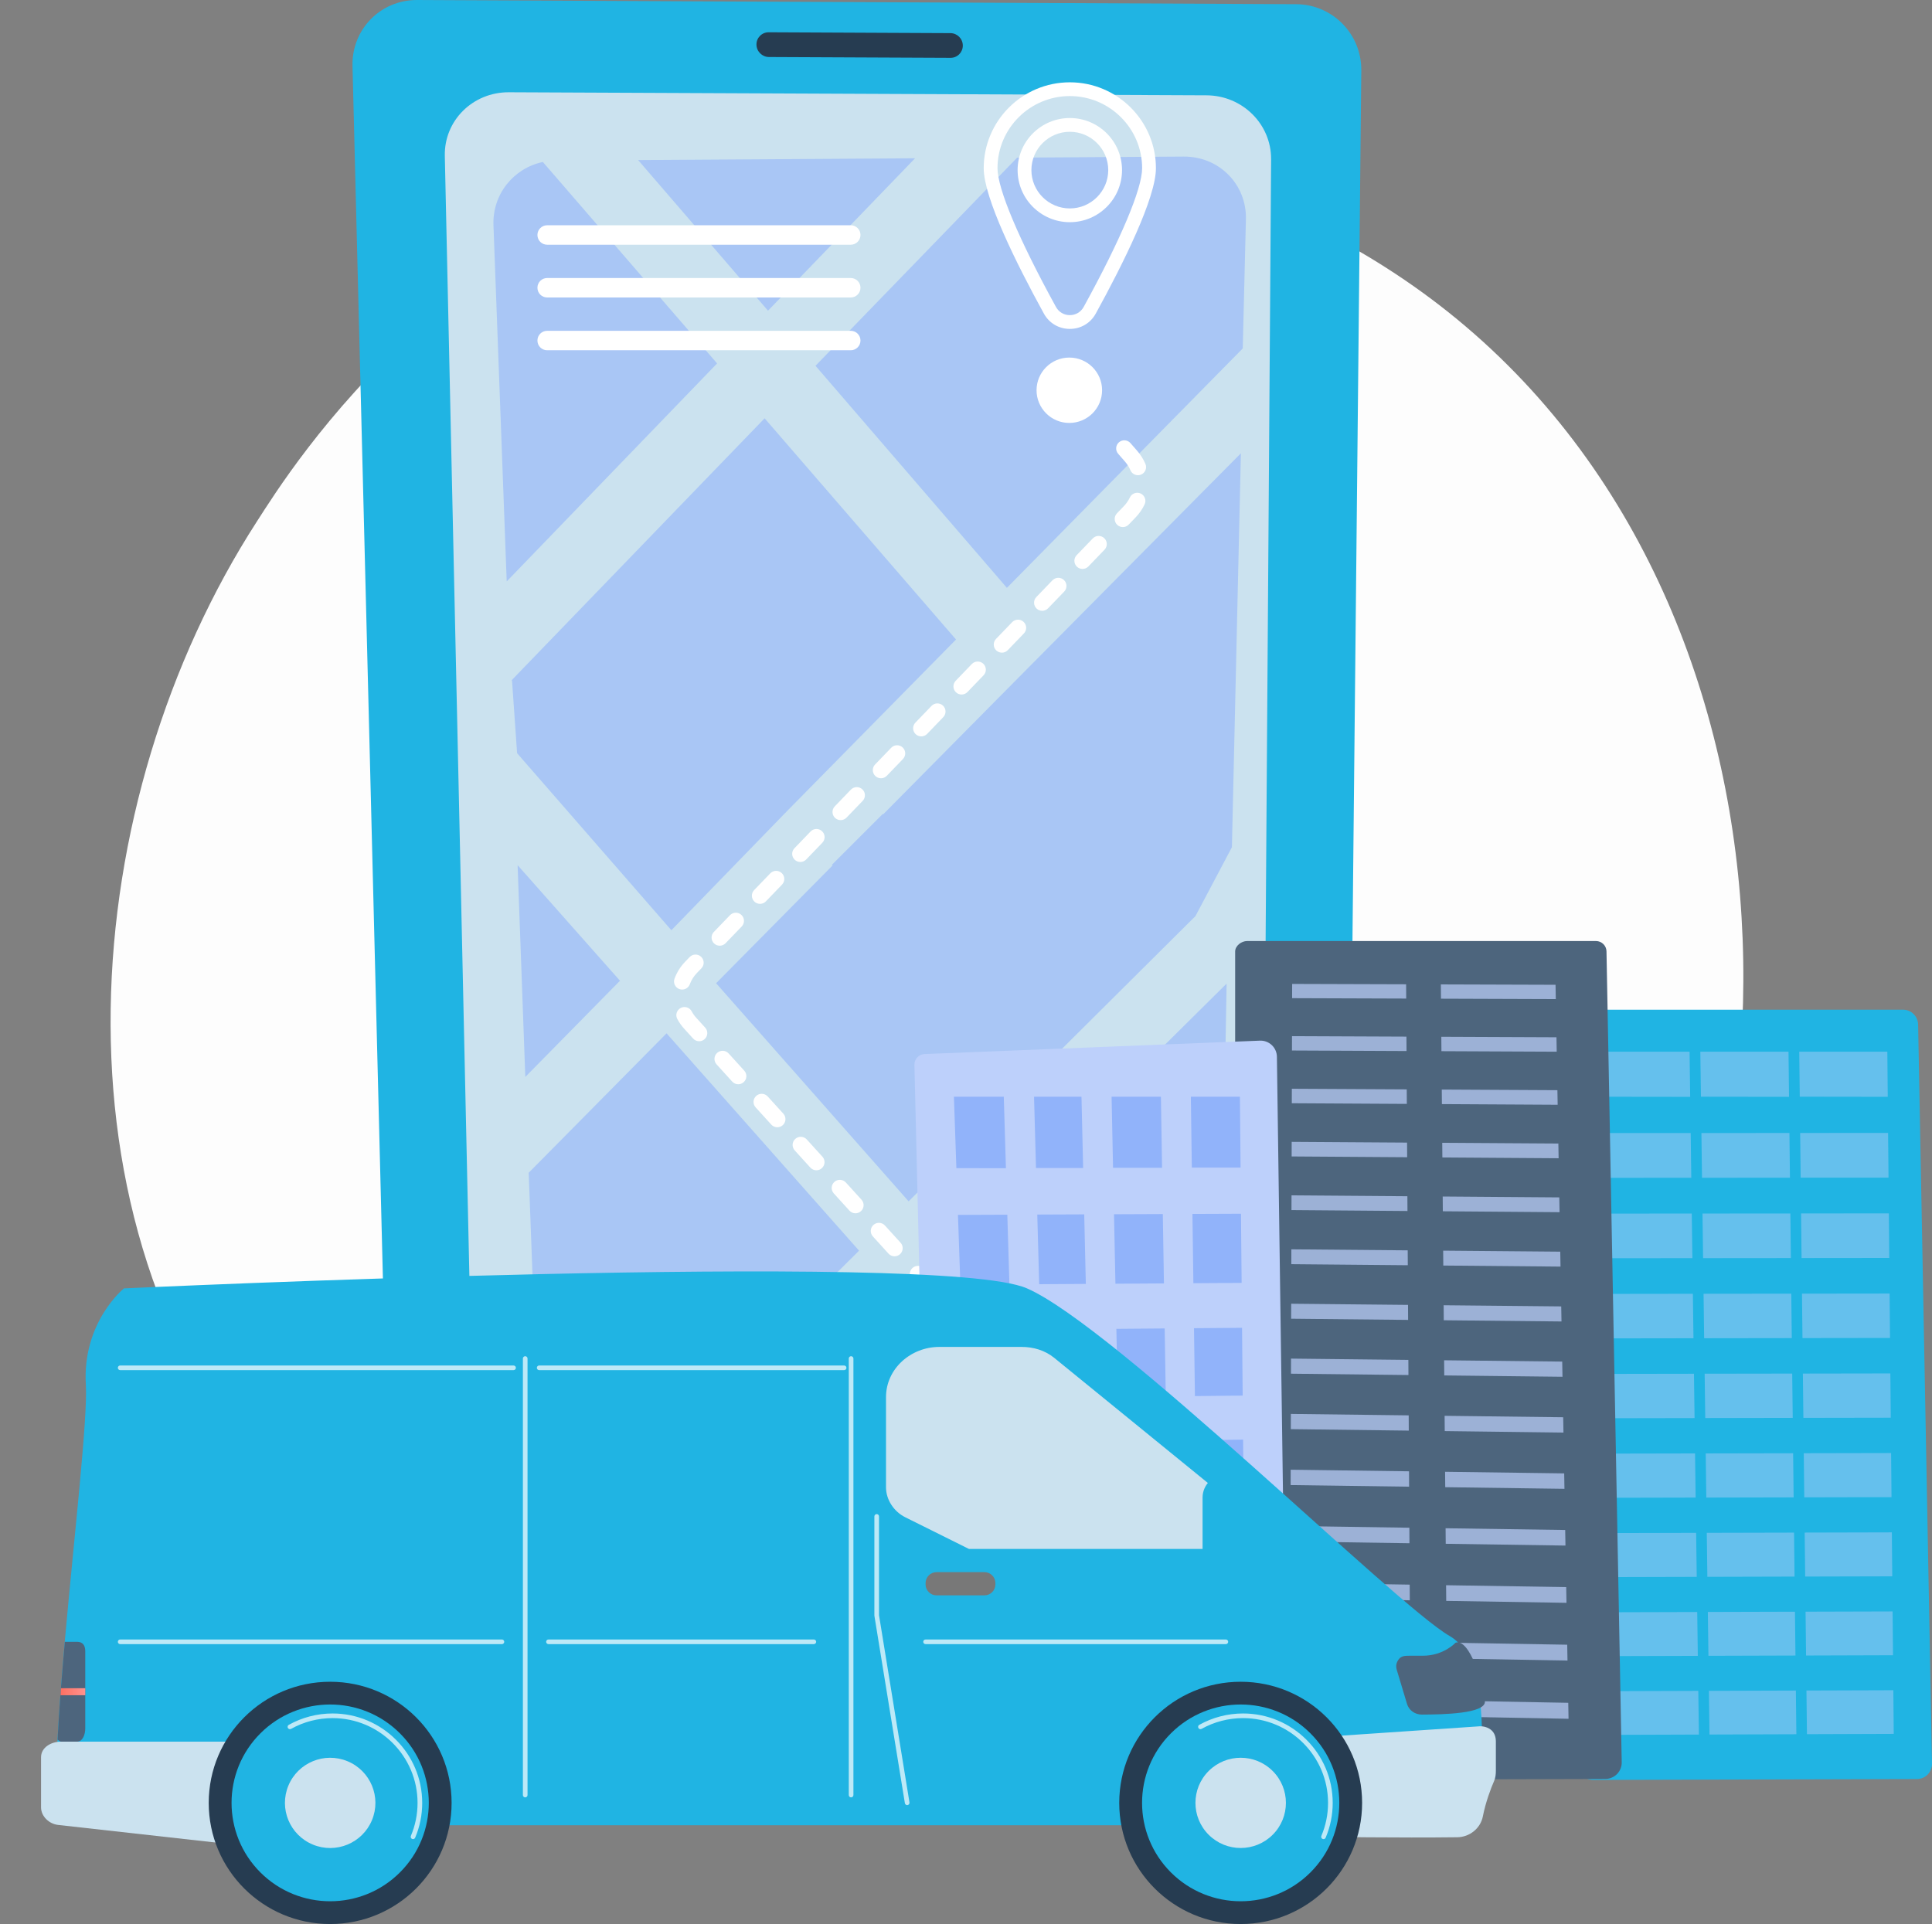 <svg width="251" height="250" viewBox="0 0 251 250" fill="none" xmlns="http://www.w3.org/2000/svg">
<rect x="0" y="0" width="251" height="250" fill="#808080" stroke="none"/>
<g clip-path="url(#clip0_470_7523)">
<path d="M201.903 197.735C197.548 202.242 193.426 205.148 190.169 207.445C151.893 234.437 106.601 226.569 96.976 224.648C82.762 221.81 55.286 216.326 35.422 193.366C5.369 158.631 10.049 103.906 33.36 67.782C37.624 61.174 60.147 24.499 105.927 18.617C133.632 15.058 165.927 22.236 189.315 41.494C238.407 81.918 234.912 163.581 201.904 197.734L201.903 197.735Z" fill="#FDFDFD"/>
<path d="M174.836 208.246C174.793 212.476 171.151 215.903 166.701 215.913L59.119 216.147C54.636 216.156 50.915 212.73 50.809 208.485L45.796 8.575C45.676 3.822 49.439 -0.022 54.198 9.70892e-05L168.394 0.545C173.118 0.567 176.906 4.431 176.857 9.164L174.835 208.246H174.836Z" fill="#20B4E3"/>
<path d="M165.138 20.701C165.17 16.134 161.414 12.406 156.747 12.386L66.111 11.988C61.415 11.968 57.689 15.676 57.789 20.259L61.515 190.231C61.607 194.394 65.297 197.757 69.758 197.75L155.867 197.614C160.302 197.606 163.918 194.244 163.948 190.094L165.14 20.702L165.138 20.701Z" fill="#CBE2EF"/>
<path d="M125.085 5.919C125.087 6.806 124.373 7.52 123.489 7.516L99.9 7.409C99.014 7.406 98.288 6.683 98.278 5.796C98.267 4.907 98.977 4.191 99.864 4.195L123.479 4.305C124.364 4.31 125.083 5.032 125.085 5.919Z" fill="#263C51"/>
<g opacity="0.59">
<path d="M145.771 141.263L159.359 127.805L158.855 156.199L145.8 141.295L145.771 141.263Z" fill="#91B3FA"/>
<path d="M139.207 147.766L158.412 169.704L158.607 169.928L158.053 187.312C158.009 188.979 157.115 190.584 155.698 191.77C154.449 192.813 152.828 193.453 151.132 193.59L123.996 162.838L139.207 147.766Z" fill="#91B3FA"/>
<path d="M155.312 119.03L139.801 134.457L133.257 140.965L118.044 156.095L93.033 127.756L93.037 127.752L108.191 112.427L108.148 112.426L108.065 112.383V112.38L114.67 105.78L114.731 105.787L114.748 105.793L114.758 105.788L114.769 105.78L130.287 90.101L161.213 58.898L160.046 110.084L155.312 119.03Z" fill="#91B3FA"/>
<path d="M139.166 193.628L92.883 193.662L117.552 169.223L139.166 193.628Z" fill="#91B3FA"/>
<path d="M111.605 162.506L80.268 193.673L77.405 193.675C75.498 193.677 73.648 193.033 72.26 191.881C70.868 190.728 70.05 189.161 69.991 187.523L68.688 152.381L86.599 134.266L111.606 162.506H111.605Z" fill="#91B3FA"/>
<path d="M80.552 127.426L68.246 139.935L67.246 112.414L80.54 127.426H80.552Z" fill="#91B3FA"/>
<path d="M130.816 76.383L105.945 47.529L132.148 20.483L153.776 20.344C158.381 20.314 161.978 23.951 161.866 28.497L161.454 45.275L130.815 76.383H130.816Z" fill="#91B3FA"/>
<path d="M82.902 20.797L118.883 20.566L99.777 40.37L82.902 20.797Z" fill="#91B3FA"/>
<path d="M99.337 54.352L124.203 83.095L108.703 98.835L102.18 105.459L87.222 120.87L67.181 97.869V97.865L66.521 88.441L66.467 88.389L99.337 54.352Z" fill="#91B3FA"/>
<path d="M70.526 21.047L93.165 47.222L65.83 75.548L64.109 29.266C63.958 25.245 66.719 21.852 70.526 21.047Z" fill="#91B3FA"/>
</g>
<path d="M110.529 29.27H71.085C70.388 29.27 69.822 29.833 69.822 30.529V30.537C69.822 31.233 70.388 31.797 71.085 31.797H110.529C111.226 31.797 111.791 31.233 111.791 30.537V30.529C111.791 29.833 111.226 29.27 110.529 29.27Z" fill="white"/>
<path d="M110.529 36.125H71.085C70.388 36.125 69.822 36.689 69.822 37.385V37.392C69.822 38.088 70.388 38.652 71.085 38.652H110.529C111.226 38.652 111.791 38.088 111.791 37.392V37.385C111.791 36.689 111.226 36.125 110.529 36.125Z" fill="white"/>
<path d="M110.529 42.984H71.085C70.388 42.984 69.822 43.548 69.822 44.244V44.252C69.822 44.947 70.388 45.511 71.085 45.511H110.529C111.226 45.511 111.791 44.947 111.791 44.252V44.244C111.791 43.548 111.226 42.984 110.529 42.984Z" fill="white"/>
<path d="M138.988 42.736C137.562 42.736 136.302 41.99 135.616 40.743C132.051 34.256 127.801 25.713 127.801 21.856C127.801 15.702 132.819 10.695 138.988 10.695C145.157 10.695 150.175 15.702 150.175 21.856C150.175 25.714 145.925 34.257 142.36 40.743C141.674 41.991 140.414 42.736 138.988 42.736ZM138.988 12.483C133.808 12.483 129.593 16.688 129.593 21.855C129.593 24.53 132.361 31.101 137.188 39.883C137.553 40.549 138.227 40.947 138.988 40.947C139.749 40.947 140.423 40.548 140.788 39.883C145.615 31.101 148.383 24.531 148.383 21.855C148.383 16.688 144.169 12.483 138.989 12.483H138.988Z" fill="white"/>
<path d="M138.988 28.87C135.248 28.87 132.205 25.834 132.205 22.103C132.205 18.372 135.248 15.336 138.988 15.336C142.728 15.336 145.771 18.372 145.771 22.103C145.771 25.834 142.728 28.87 138.988 28.87ZM138.988 17.124C136.236 17.124 133.997 19.358 133.997 22.103C133.997 24.848 136.236 27.082 138.988 27.082C141.74 27.082 143.979 24.848 143.979 22.103C143.979 19.358 141.74 17.124 138.988 17.124Z" fill="white"/>
<path d="M138.923 54.955C141.274 54.955 143.18 53.054 143.18 50.708C143.18 48.362 141.274 46.461 138.923 46.461C136.572 46.461 134.666 48.362 134.666 50.708C134.666 53.054 136.572 54.955 138.923 54.955Z" fill="white"/>
<path d="M146.676 196.773C146.388 196.773 146.101 196.656 145.892 196.426L143.861 194.19C143.468 193.758 143.501 193.09 143.934 192.699C144.367 192.307 145.037 192.34 145.43 192.773L147.461 195.008C147.853 195.44 147.82 196.108 147.387 196.499C147.185 196.682 146.93 196.773 146.677 196.773H146.676ZM141.6 191.184C141.311 191.184 141.024 191.067 140.815 190.837L138.784 188.601C138.391 188.169 138.425 187.501 138.858 187.11C139.292 186.718 139.961 186.751 140.353 187.184L142.384 189.419C142.777 189.851 142.744 190.519 142.311 190.91C142.108 191.093 141.853 191.184 141.6 191.184H141.6ZM136.523 185.595C136.234 185.595 135.947 185.478 135.738 185.248L133.708 183.012C133.315 182.58 133.348 181.912 133.781 181.521C134.215 181.129 134.884 181.162 135.277 181.594L137.307 183.83C137.7 184.262 137.667 184.93 137.234 185.321C137.031 185.504 136.777 185.595 136.524 185.595H136.523ZM131.446 180.006C131.158 180.006 130.871 179.889 130.662 179.659L128.631 177.423C128.238 176.991 128.271 176.323 128.704 175.932C129.138 175.54 129.807 175.573 130.2 176.005L132.231 178.241C132.623 178.673 132.59 179.341 132.157 179.732C131.955 179.915 131.7 180.006 131.447 180.006H131.446ZM126.37 174.417C126.081 174.417 125.794 174.3 125.585 174.07L123.554 171.834C123.161 171.402 123.195 170.734 123.628 170.343C124.062 169.951 124.731 169.984 125.123 170.416L127.154 172.652C127.547 173.084 127.514 173.752 127.081 174.143C126.878 174.326 126.623 174.417 126.37 174.417H126.37ZM121.293 168.827C121.004 168.827 120.717 168.71 120.508 168.48L118.478 166.244C118.085 165.812 118.118 165.144 118.551 164.753C118.985 164.361 119.654 164.395 120.047 164.827L122.077 167.062C122.47 167.494 122.437 168.162 122.004 168.553C121.801 168.737 121.547 168.827 121.294 168.827H121.293ZM116.216 163.238C115.928 163.238 115.641 163.121 115.432 162.891L113.401 160.655C113.008 160.223 113.041 159.555 113.474 159.164C113.908 158.772 114.577 158.805 114.97 159.238L117.001 161.473C117.393 161.905 117.36 162.573 116.927 162.964C116.725 163.148 116.47 163.238 116.217 163.238H116.216ZM111.14 157.649C110.851 157.649 110.564 157.532 110.355 157.302L108.324 155.066C107.931 154.634 107.965 153.966 108.398 153.575C108.832 153.183 109.501 153.216 109.893 153.649L111.924 155.884C112.317 156.316 112.284 156.984 111.851 157.375C111.648 157.559 111.393 157.649 111.14 157.649H111.14ZM106.063 152.06C105.774 152.06 105.487 151.943 105.278 151.713L103.248 149.477C102.855 149.045 102.888 148.377 103.321 147.986C103.755 147.594 104.424 147.627 104.817 148.06L106.847 150.295C107.24 150.727 107.207 151.395 106.774 151.786C106.571 151.97 106.317 152.06 106.064 152.06H106.063ZM100.986 146.471C100.698 146.471 100.411 146.354 100.202 146.124L98.171 143.888C97.778 143.456 97.811 142.788 98.244 142.397C98.678 142.005 99.347 142.038 99.74 142.471L101.771 144.706C102.163 145.138 102.13 145.806 101.697 146.197C101.495 146.381 101.24 146.471 100.987 146.471H100.986ZM95.91 140.882C95.621 140.882 95.334 140.765 95.125 140.535L93.095 138.299C92.702 137.867 92.736 137.199 93.169 136.808C93.603 136.416 94.271 136.449 94.663 136.882L96.693 139.117C97.086 139.549 97.053 140.217 96.62 140.608C96.417 140.791 96.162 140.882 95.91 140.882ZM90.833 135.293C90.544 135.293 90.257 135.176 90.048 134.946L88.89 133.67C88.54 133.286 88.239 132.86 87.994 132.405C87.717 131.892 87.911 131.251 88.425 130.975C88.941 130.699 89.582 130.892 89.859 131.405C90.022 131.708 90.224 131.993 90.459 132.251L91.617 133.527C92.01 133.959 91.977 134.627 91.544 135.018C91.341 135.202 91.087 135.292 90.834 135.292L90.833 135.293ZM88.625 128.581C88.503 128.581 88.379 128.56 88.257 128.515C87.709 128.312 87.429 127.705 87.633 127.157C87.939 126.335 88.405 125.595 89.017 124.959L89.597 124.356C90.003 123.935 90.673 123.922 91.094 124.327C91.515 124.731 91.529 125.399 91.124 125.82L90.544 126.422C90.133 126.848 89.822 127.342 89.618 127.891C89.459 128.317 89.056 128.58 88.625 128.58V128.581ZM93.503 122.881C93.239 122.881 92.975 122.784 92.77 122.587C92.348 122.183 92.335 121.514 92.739 121.094L94.835 118.918C95.24 118.498 95.91 118.485 96.331 118.889C96.752 119.293 96.766 119.962 96.362 120.382L94.266 122.557C94.058 122.773 93.781 122.882 93.503 122.882V122.881ZM98.74 117.442C98.477 117.442 98.212 117.344 98.007 117.147C97.585 116.743 97.572 116.075 97.976 115.654L100.072 113.479C100.477 113.058 101.147 113.045 101.568 113.449C101.99 113.854 102.003 114.522 101.599 114.942L99.503 117.118C99.295 117.333 99.018 117.443 98.74 117.443V117.442ZM103.977 112.002C103.714 112.002 103.449 111.905 103.244 111.708C102.823 111.303 102.809 110.635 103.213 110.215L105.309 108.039C105.714 107.618 106.385 107.605 106.805 108.01C107.227 108.414 107.24 109.082 106.836 109.503L104.74 111.678C104.532 111.894 104.255 112.003 103.977 112.003V112.002ZM109.215 106.562C108.951 106.562 108.686 106.465 108.481 106.268C108.06 105.864 108.046 105.196 108.451 104.775L110.546 102.6C110.951 102.179 111.622 102.166 112.042 102.57C112.464 102.974 112.477 103.643 112.073 104.063L109.978 106.239C109.77 106.454 109.492 106.563 109.215 106.563V106.562ZM114.452 101.123C114.188 101.123 113.924 101.025 113.718 100.828C113.297 100.424 113.283 99.756 113.688 99.335L115.783 97.16C116.188 96.739 116.858 96.726 117.28 97.13C117.701 97.535 117.714 98.203 117.31 98.623L115.215 100.799C115.007 101.015 114.73 101.124 114.452 101.124V101.123ZM119.689 95.683C119.425 95.683 119.161 95.586 118.955 95.389C118.534 94.984 118.521 94.316 118.925 93.896L121.02 91.72C121.426 91.299 122.095 91.287 122.517 91.691C122.938 92.095 122.952 92.763 122.547 93.184L120.452 95.359C120.244 95.575 119.967 95.684 119.689 95.684V95.683ZM124.926 90.243C124.662 90.243 124.398 90.146 124.193 89.949C123.771 89.545 123.758 88.877 124.162 88.456L126.257 86.281C126.663 85.859 127.333 85.847 127.754 86.251C128.175 86.656 128.189 87.324 127.784 87.744L125.689 89.92C125.481 90.135 125.204 90.244 124.926 90.244V90.243ZM130.164 84.804C129.9 84.804 129.636 84.706 129.431 84.51C129.009 84.105 128.996 83.437 129.4 83.017L131.496 80.841C131.901 80.421 132.571 80.407 132.992 80.812C133.413 81.216 133.427 81.884 133.022 82.305L130.927 84.48C130.719 84.696 130.441 84.805 130.164 84.805V84.804ZM135.401 79.364C135.138 79.364 134.873 79.267 134.668 79.07C134.246 78.666 134.233 77.997 134.637 77.577L136.733 75.401C137.138 74.98 137.808 74.968 138.229 75.372C138.651 75.776 138.664 76.445 138.26 76.865L136.164 79.04C135.956 79.256 135.679 79.365 135.401 79.365V79.364ZM140.638 73.925C140.375 73.925 140.11 73.827 139.905 73.63C139.484 73.226 139.47 72.558 139.874 72.137L141.97 69.962C142.375 69.54 143.045 69.528 143.466 69.932C143.888 70.337 143.901 71.005 143.497 71.425L141.401 73.601C141.193 73.816 140.916 73.925 140.638 73.925V73.925ZM145.876 68.485C145.612 68.485 145.347 68.388 145.142 68.191C144.721 67.786 144.707 67.118 145.112 66.698L146.005 65.77C146.329 65.434 146.594 65.051 146.793 64.632C147.043 64.105 147.673 63.88 148.202 64.129C148.73 64.379 148.956 65.009 148.706 65.536C148.409 66.161 148.015 66.732 147.532 67.234L146.639 68.161C146.431 68.377 146.154 68.486 145.876 68.486V68.485ZM147.837 61.748C147.426 61.748 147.035 61.508 146.864 61.106C146.687 60.693 146.446 60.31 146.148 59.968L145.268 58.96C144.884 58.52 144.931 57.853 145.371 57.471C145.812 57.087 146.48 57.134 146.865 57.574L147.745 58.583C148.189 59.092 148.547 59.662 148.811 60.279C149.041 60.815 148.79 61.435 148.252 61.664C148.117 61.721 147.976 61.749 147.838 61.749L147.837 61.748Z" fill="white"/>
<path d="M249.198 133.129C249.178 132.068 248.31 131.195 247.246 131.195H207.033C205.955 131.195 204.896 132.114 204.896 133.19V229.328C204.896 229.845 205.195 230.341 205.563 230.707C205.93 231.072 206.474 231.277 206.993 231.276L249.037 231.161C249.56 231.16 250.073 230.95 250.439 230.576C250.804 230.203 251.011 229.688 251.001 229.166L249.198 133.13V133.129Z" fill="#20B4E3"/>
<g opacity="0.44">
<path d="M219.584 142.521L208.128 142.506L208.037 136.648H219.504L219.584 142.521Z" fill="#BDD0FB"/>
<path d="M232.425 142.518L220.98 142.503L220.902 136.648H232.358L232.425 142.518Z" fill="#BDD0FB"/>
<path d="M245.252 142.516L233.819 142.5L233.754 136.648H245.197L245.252 142.516Z" fill="#BDD0FB"/>
<path d="M219.727 153.036L208.292 153.043L208.201 147.223L219.648 147.219L219.727 153.036Z" fill="#BDD0FB"/>
<path d="M232.545 153.029L221.121 153.036L221.043 147.219L232.478 147.215L232.545 153.029Z" fill="#BDD0FB"/>
<path d="M245.35 153.019L233.937 153.026L233.871 147.211L245.295 147.207L245.35 153.019Z" fill="#BDD0FB"/>
<path d="M219.87 163.477L208.454 163.489L208.363 157.69L219.79 157.68L219.87 163.477Z" fill="#BDD0FB"/>
<path d="M232.666 163.466L221.261 163.477L221.184 157.681L232.598 157.672L232.666 163.466Z" fill="#BDD0FB"/>
<path d="M245.448 163.451L234.056 163.463L233.99 157.669L245.394 157.66L245.448 163.451Z" fill="#BDD0FB"/>
<path d="M220.011 173.886L208.615 173.903L208.525 168.124L219.932 168.109L220.011 173.886Z" fill="#BDD0FB"/>
<path d="M232.784 173.868L221.399 173.884L221.322 168.107L232.717 168.094L232.784 173.868Z" fill="#BDD0FB"/>
<path d="M245.547 173.85L234.173 173.866L234.107 168.092L245.492 168.078L245.547 173.85Z" fill="#BDD0FB"/>
<path d="M220.153 184.257L208.777 184.278L208.688 178.519L220.075 178.5L220.153 184.257Z" fill="#BDD0FB"/>
<path d="M232.906 184.23L221.541 184.252L221.463 178.494L232.839 178.477L232.906 184.23Z" fill="#BDD0FB"/>
<path d="M245.643 184.209L234.29 184.229L234.225 178.476L245.589 178.457L245.643 184.209Z" fill="#BDD0FB"/>
<path d="M220.294 194.589L208.937 194.615L208.848 188.875L220.215 188.852L220.294 194.589Z" fill="#BDD0FB"/>
<path d="M233.024 194.563L221.678 194.588L221.602 188.851L232.957 188.828L233.024 194.563Z" fill="#BDD0FB"/>
<path d="M245.741 194.532L234.406 194.558L234.342 188.824L245.686 188.801L245.741 194.532Z" fill="#BDD0FB"/>
<path d="M220.436 204.889L209.099 204.919L209.01 199.2L220.357 199.172L220.436 204.889Z" fill="#BDD0FB"/>
<path d="M233.143 204.855L221.817 204.885L221.74 199.168L233.077 199.141L233.143 204.855Z" fill="#BDD0FB"/>
<path d="M245.837 204.822L234.524 204.851L234.459 199.137L245.784 199.109L245.837 204.822Z" fill="#BDD0FB"/>
<path d="M220.576 215.154L209.259 215.189L209.17 209.489L220.498 209.457L220.576 215.154Z" fill="#BDD0FB"/>
<path d="M233.262 215.113L221.955 215.147L221.879 209.45L233.196 209.418L233.262 215.113Z" fill="#BDD0FB"/>
<path d="M245.934 215.075L234.639 215.11L234.574 209.415L245.88 209.383L245.934 215.075Z" fill="#BDD0FB"/>
<path d="M220.716 225.382L209.418 225.421L209.33 219.74L220.638 219.703L220.716 225.382Z" fill="#BDD0FB"/>
<path d="M233.379 225.34L222.092 225.378L222.016 219.701L233.313 219.664L233.379 225.34Z" fill="#BDD0FB"/>
<path d="M246.029 225.293L234.754 225.333L234.689 219.658L245.976 219.621L246.029 225.293Z" fill="#BDD0FB"/>
</g>
<path d="M208.712 123.618C208.698 122.873 208.089 122.273 207.341 122.273H162.028C161.271 122.273 160.467 122.892 160.467 123.647V229.152C160.467 229.715 160.787 230.256 161.187 230.654C161.587 231.052 162.177 231.275 162.742 231.274L208.552 231.15C209.122 231.148 209.679 230.918 210.078 230.512C210.477 230.106 210.701 229.555 210.69 228.987L208.711 123.619L208.712 123.618Z" fill="#4D657D"/>
<g opacity="0.71">
<g style="mix-blend-mode:overlay">
<path d="M182.69 129.749L167.867 129.698L167.873 127.848L182.678 127.894L182.69 129.749Z" fill="#BDD0FB"/>
</g>
<g style="mix-blend-mode:overlay">
<path d="M182.732 136.566L167.848 136.498L167.853 134.633L182.72 134.695L182.732 136.566Z" fill="#BDD0FB"/>
</g>
<g style="mix-blend-mode:overlay">
<path d="M182.772 143.435L167.826 143.35L167.832 141.469L182.76 141.549L182.772 143.435Z" fill="#BDD0FB"/>
</g>
<g style="mix-blend-mode:overlay">
<path d="M182.814 150.366L167.807 150.264L167.812 148.367L182.803 148.465L182.814 150.366Z" fill="#BDD0FB"/>
</g>
<g style="mix-blend-mode:overlay">
<path d="M182.855 157.352L167.785 157.232L167.791 155.32L182.843 155.434L182.855 157.352Z" fill="#BDD0FB"/>
</g>
<g style="mix-blend-mode:overlay">
<path d="M182.938 171.502L167.742 171.347L167.748 169.402L182.926 169.552L182.938 171.502Z" fill="#BDD0FB"/>
</g>
<g style="mix-blend-mode:overlay">
<path d="M183.067 193.174L167.678 192.964L167.683 190.969L183.056 191.174L183.067 193.174Z" fill="#BDD0FB"/>
</g>
<g style="mix-blend-mode:overlay">
<path d="M182.897 164.398L167.764 164.261L167.77 162.332L182.885 162.464L182.897 164.398Z" fill="#BDD0FB"/>
</g>
<g style="mix-blend-mode:overlay">
<path d="M182.981 178.665L167.721 178.492L167.727 176.531L182.97 176.699L182.981 178.665Z" fill="#BDD0FB"/>
</g>
<g style="mix-blend-mode:overlay">
<path d="M183.024 185.888L167.699 185.697L167.706 183.719L183.013 183.906L183.024 185.888Z" fill="#BDD0FB"/>
</g>
<g style="mix-blend-mode:overlay">
<path d="M183.112 200.522L167.656 200.292L167.663 198.281L183.101 198.506L183.112 200.522Z" fill="#BDD0FB"/>
</g>
<g style="mix-blend-mode:overlay">
<path d="M183.157 207.935L167.635 207.685L167.641 205.656L183.145 205.9L183.157 207.935Z" fill="#BDD0FB"/>
</g>
<g style="mix-blend-mode:overlay">
<path d="M183.2 215.41L167.611 215.14L167.618 213.094L183.188 213.358L183.2 215.41Z" fill="#BDD0FB"/>
</g>
<g style="mix-blend-mode:overlay">
<path d="M183.247 222.951L167.59 222.661L167.596 220.598L183.234 220.881L183.247 222.951Z" fill="#BDD0FB"/>
</g>
<g style="mix-blend-mode:overlay">
<path d="M202.125 129.818L187.209 129.766L187.193 127.91L202.092 127.958L202.125 129.818Z" fill="#BDD0FB"/>
</g>
<g style="mix-blend-mode:overlay">
<path d="M202.245 136.654L187.268 136.586L187.252 134.715L202.212 134.778L202.245 136.654Z" fill="#BDD0FB"/>
</g>
<g style="mix-blend-mode:overlay">
<path d="M202.367 143.547L187.327 143.461L187.311 141.574L202.333 141.655L202.367 143.547Z" fill="#BDD0FB"/>
</g>
<g style="mix-blend-mode:overlay">
<path d="M202.491 150.498L187.388 150.395L187.371 148.492L202.457 148.59L202.491 150.498Z" fill="#BDD0FB"/>
</g>
<g style="mix-blend-mode:overlay">
<path d="M202.614 157.507L187.448 157.388L187.432 155.469L202.58 155.584L202.614 157.507Z" fill="#BDD0FB"/>
</g>
<g style="mix-blend-mode:overlay">
<path d="M202.865 171.705L187.572 171.549L187.555 169.598L202.83 169.749L202.865 171.705Z" fill="#BDD0FB"/>
</g>
<g style="mix-blend-mode:overlay">
<path d="M203.25 193.451L187.76 193.239L187.742 191.238L203.215 191.445L203.25 193.451Z" fill="#BDD0FB"/>
</g>
<g style="mix-blend-mode:overlay">
<path d="M202.738 164.577L187.509 164.439L187.492 162.504L202.704 162.636L202.738 164.577Z" fill="#BDD0FB"/>
</g>
<g style="mix-blend-mode:overlay">
<path d="M202.993 178.891L187.634 178.717L187.617 176.75L202.958 176.919L202.993 178.891Z" fill="#BDD0FB"/>
</g>
<g style="mix-blend-mode:overlay">
<path d="M203.121 186.142L187.697 185.949L187.68 183.965L203.086 184.153L203.121 186.142Z" fill="#BDD0FB"/>
</g>
<g style="mix-blend-mode:overlay">
<path d="M203.381 200.824L187.824 200.593L187.807 198.574L203.345 198.801L203.381 200.824Z" fill="#BDD0FB"/>
</g>
<g style="mix-blend-mode:overlay">
<path d="M203.514 208.263L187.889 208.012L187.871 205.977L203.477 206.223L203.514 208.263Z" fill="#BDD0FB"/>
</g>
<g style="mix-blend-mode:overlay">
<path d="M203.645 215.765L187.953 215.494L187.936 213.441L203.608 213.707L203.645 215.765Z" fill="#BDD0FB"/>
</g>
<g style="mix-blend-mode:overlay">
<path d="M203.78 223.331L188.02 223.04L188.002 220.969L203.743 221.255L203.78 223.331Z" fill="#BDD0FB"/>
</g>
</g>
<path d="M165.892 137.307C165.884 136.735 165.645 136.19 165.229 135.796C164.812 135.403 164.254 135.193 163.68 135.217L120.115 136.959C119.367 136.989 118.781 137.611 118.799 138.358L121.01 231.275L165.061 230.739C165.626 230.732 166.165 230.501 166.559 230.097C166.953 229.694 167.17 229.15 167.162 228.587L165.892 137.308L165.892 137.307Z" fill="#BDD0FB"/>
<path d="M130.688 151.789L124.25 151.787L123.93 142.504H130.409L130.688 151.789Z" fill="#91B3FA"/>
<path d="M140.718 151.765L134.594 151.762L134.34 142.504H140.502L140.718 151.765Z" fill="#91B3FA"/>
<path d="M150.972 151.739L144.604 151.737L144.414 142.504H150.822L150.972 151.739Z" fill="#91B3FA"/>
<path d="M161.171 151.714L154.838 151.712L154.713 142.504H161.086L161.171 151.714Z" fill="#91B3FA"/>
<path d="M131.14 166.891L124.77 166.932L124.457 157.858L130.867 157.832L131.14 166.891Z" fill="#91B3FA"/>
<path d="M141.068 166.825L135.008 166.864L134.76 157.814L140.859 157.789L141.068 166.825Z" fill="#91B3FA"/>
<path d="M151.216 166.761L144.914 166.802L144.729 157.776L151.069 157.75L151.216 166.761Z" fill="#91B3FA"/>
<path d="M161.309 166.693L155.041 166.735L154.918 157.732L161.225 157.707L161.309 166.693Z" fill="#91B3FA"/>
<path d="M131.585 181.648L125.281 181.713L124.975 172.824L131.318 172.773L131.585 181.648Z" fill="#91B3FA"/>
<path d="M141.411 181.547L135.413 181.609L135.17 172.744L141.205 172.695L141.411 181.547Z" fill="#91B3FA"/>
<path d="M151.455 181.441L145.218 181.507L145.035 172.663L151.312 172.613L151.455 181.441Z" fill="#91B3FA"/>
<path d="M161.445 181.336L155.241 181.401L155.121 172.581L161.363 172.531L161.445 181.336Z" fill="#91B3FA"/>
<path d="M132.023 196.11L125.784 196.199L125.482 187.489L131.761 187.414L132.023 196.11Z" fill="#91B3FA"/>
<path d="M141.748 195.97L135.811 196.055L135.572 187.368L141.546 187.297L141.748 195.97Z" fill="#91B3FA"/>
<path d="M151.688 195.828L145.514 195.915L145.336 187.25L151.548 187.176L151.688 195.828Z" fill="#91B3FA"/>
<path d="M161.58 195.688L155.439 195.776L155.32 187.133L161.5 187.059L161.58 195.688Z" fill="#91B3FA"/>
<path d="M132.45 210.28L126.273 210.391L125.979 201.856L132.193 201.758L132.45 210.28Z" fill="#91B3FA"/>
<path d="M142.076 210.106L136.199 210.213L135.965 201.699L141.878 201.605L142.076 210.106Z" fill="#91B3FA"/>
<path d="M151.918 209.928L145.806 210.039L145.631 201.546L151.78 201.449L151.918 209.928Z" fill="#91B3FA"/>
<path d="M161.709 209.751L155.629 209.861L155.514 201.39L161.63 201.293L161.709 209.751Z" fill="#91B3FA"/>
<path d="M132.869 224.17L126.754 224.303L126.465 215.937L132.617 215.816L132.869 224.17Z" fill="#91B3FA"/>
<path d="M142.399 223.962L136.581 224.089L136.352 215.743L142.206 215.629L142.399 223.962Z" fill="#91B3FA"/>
<path d="M152.143 223.75L146.092 223.882L145.92 215.556L152.008 215.438L152.143 223.75Z" fill="#91B3FA"/>
<path d="M161.838 223.538L155.818 223.669L155.705 215.364L161.761 215.246L161.838 223.538Z" fill="#91B3FA"/>
<path d="M191.542 237.165H8.414C7.27 237.165 7.132 232.527 7.477 225.898C7.573 224.045 7.707 222.02 7.867 219.906C7.883 219.695 7.899 219.475 7.914 219.262C8.068 217.307 8.241 215.269 8.423 213.199C9.65 199.492 11.411 184.19 11.153 179.952C10.657 171.803 16.101 167.408 16.101 167.408C16.101 167.408 122.012 162.455 133.397 167.395C144.78 172.332 181.402 208.62 188.33 212.571C195.26 216.523 191.542 237.166 191.542 237.166V237.165Z" fill="#20B4E3"/>
<path d="M193.789 224.842C193.384 224.465 192.758 224.272 192.205 224.309L171.658 225.7V238.665C171.658 238.665 181.801 238.819 189.329 238.724C190.924 238.703 192.345 237.575 192.649 236.012C193.005 234.183 193.697 232.347 194.108 231.42C194.296 230.994 194.339 230.53 194.339 230.065V226.301C194.339 225.748 194.195 225.219 193.789 224.842V224.842Z" fill="#CBE2EF"/>
<path d="M7.915 226.301C6.642 226.301 5.332 227.058 5.332 228.328V234.836C5.332 236.006 6.376 236.99 7.541 237.122L34.364 240.12V226.302H7.915V226.301Z" fill="#CBE2EF"/>
<path d="M42.894 250C51.608 250 58.671 242.953 58.671 234.26C58.671 225.567 51.608 218.52 42.894 218.52C34.181 218.52 27.117 225.567 27.117 234.26C27.117 242.953 34.181 250 42.894 250Z" fill="#263C51"/>
<path d="M51.955 243.297C56.959 238.305 56.959 230.211 51.955 225.219C46.952 220.227 38.839 220.227 33.835 225.219C28.832 230.211 28.832 238.305 33.835 243.297C38.839 248.289 46.952 248.289 51.955 243.297Z" fill="#20B4E3"/>
<path opacity="0.7" d="M53.657 238.968C53.617 238.968 53.577 238.959 53.539 238.943C53.385 238.879 53.313 238.702 53.379 238.548C53.955 237.19 54.247 235.747 54.247 234.26C54.247 228.185 49.293 223.244 43.205 223.244C41.316 223.244 39.453 223.727 37.815 224.643C37.669 224.724 37.484 224.672 37.404 224.527C37.322 224.382 37.374 224.198 37.52 224.117C39.247 223.151 41.213 222.641 43.205 222.641C49.627 222.641 54.852 227.853 54.852 234.261C54.852 235.829 54.544 237.351 53.937 238.783C53.888 238.899 53.776 238.968 53.658 238.968H53.657Z" fill="white"/>
<path d="M48.324 236.504C49.566 233.513 48.142 230.083 45.144 228.844C42.145 227.605 38.708 229.026 37.466 232.017C36.224 235.009 37.648 238.438 40.646 239.677C43.644 240.916 47.082 239.496 48.324 236.504Z" fill="#CBE2EF"/>
<path d="M161.185 250C169.899 250 176.962 242.953 176.962 234.26C176.962 225.567 169.899 218.52 161.185 218.52C152.472 218.52 145.408 225.567 145.408 234.26C145.408 242.953 152.472 250 161.185 250Z" fill="#263C51"/>
<path d="M170.246 243.297C175.25 238.305 175.25 230.211 170.246 225.219C165.243 220.227 157.13 220.227 152.126 225.219C147.123 230.211 147.123 238.305 152.126 243.297C157.13 248.289 165.243 248.289 170.246 243.297Z" fill="#20B4E3"/>
<path opacity="0.7" d="M171.947 238.968C171.907 238.968 171.867 238.959 171.829 238.943C171.675 238.879 171.603 238.702 171.669 238.548C172.245 237.19 172.536 235.748 172.536 234.26C172.536 228.185 167.582 223.244 161.494 223.244C159.606 223.244 157.742 223.727 156.104 224.643C155.957 224.724 155.774 224.672 155.693 224.527C155.611 224.381 155.663 224.198 155.809 224.117C157.536 223.151 159.503 222.641 161.494 222.641C167.917 222.641 173.141 227.853 173.141 234.261C173.141 235.83 172.833 237.351 172.226 238.783C172.177 238.899 172.065 238.968 171.947 238.968Z" fill="white"/>
<path d="M165.341 238.403C167.636 236.114 167.636 232.402 165.341 230.112C163.046 227.823 159.325 227.823 157.03 230.112C154.735 232.402 154.735 236.114 157.03 238.403C159.325 240.693 163.046 240.693 165.341 238.403Z" fill="#CBE2EF"/>
<path d="M160.25 195.4L136.977 176.445C135.775 175.462 134.27 175.012 132.717 175.012H122.039C118.329 175.012 115.107 177.84 115.107 181.543V193.248C115.107 194.878 116.139 196.412 117.6 197.141L125.88 201.26H158.181C159.56 201.26 160.79 200.353 161.255 199.057C161.719 197.761 161.317 196.272 160.25 195.399V195.4Z" fill="#CBE2EF"/>
<path opacity="0.7" d="M68.234 233.543C68.067 233.543 67.932 233.408 67.932 233.241V176.52C67.932 176.354 68.067 176.219 68.234 176.219C68.401 176.219 68.536 176.354 68.536 176.52V233.241C68.536 233.408 68.401 233.543 68.234 233.543Z" fill="white"/>
<path opacity="0.7" d="M110.572 233.543C110.405 233.543 110.27 233.408 110.27 233.241V176.52C110.27 176.354 110.405 176.219 110.572 176.219C110.738 176.219 110.874 176.354 110.874 176.52V233.241C110.874 233.408 110.738 233.543 110.572 233.543Z" fill="white"/>
<path opacity="0.7" d="M109.665 178.029H70.048C69.882 178.029 69.746 177.894 69.746 177.727C69.746 177.561 69.882 177.426 70.048 177.426H109.665C109.831 177.426 109.967 177.561 109.967 177.727C109.967 177.894 109.831 178.029 109.665 178.029Z" fill="white"/>
<path opacity="0.7" d="M66.72 178.029H15.613C15.446 178.029 15.31 177.894 15.31 177.727C15.31 177.561 15.446 177.426 15.613 177.426H66.72C66.887 177.426 67.022 177.561 67.022 177.727C67.022 177.894 66.887 178.029 66.72 178.029Z" fill="white"/>
<path opacity="0.7" d="M65.208 213.63H15.613C15.446 213.63 15.31 213.495 15.31 213.329C15.31 213.162 15.446 213.027 15.613 213.027H65.208C65.375 213.027 65.51 213.162 65.51 213.329C65.51 213.495 65.375 213.63 65.208 213.63Z" fill="white"/>
<path opacity="0.7" d="M105.732 213.63H71.257C71.091 213.63 70.955 213.495 70.955 213.329C70.955 213.162 71.091 213.027 71.257 213.027H105.732C105.899 213.027 106.034 213.162 106.034 213.329C106.034 213.495 105.899 213.63 105.732 213.63Z" fill="white"/>
<path opacity="0.7" d="M117.857 234.548C117.711 234.548 117.583 234.442 117.559 234.295L113.599 209.947C113.597 209.93 113.596 209.914 113.596 209.898V197.036C113.596 196.869 113.731 196.734 113.898 196.734C114.065 196.734 114.2 196.869 114.2 197.036V209.874L118.156 234.198C118.183 234.363 118.071 234.517 117.906 234.544C117.89 234.547 117.873 234.548 117.857 234.548Z" fill="white"/>
<path d="M189.095 213.448C189.095 213.448 187.582 215.139 184.832 215.139H183.091C182.555 215.139 182.051 215.158 181.73 215.586C181.409 216.015 181.311 216.452 181.462 216.965L182.789 221.38C183.042 222.233 183.827 222.786 184.719 222.785C187.477 222.778 193.039 222.668 192.916 221.058C192.751 218.918 190.939 212.813 189.095 213.448Z" fill="#4D657D"/>
<path d="M163.493 200.598C163.493 201.038 163.03 201.395 162.435 201.395C161.839 201.395 161.377 201.038 161.377 200.598V197.09C161.377 196.65 161.84 196.293 162.435 196.293C163.031 196.293 163.493 196.65 163.493 197.09V200.598Z" fill="#20B4E3"/>
<path d="M159.286 191.605H159.231C157.576 191.605 156.234 192.944 156.234 194.595V202.193C156.234 203.844 157.576 205.183 159.231 205.183H159.286C160.941 205.183 162.283 203.844 162.283 202.193V194.595C162.283 192.944 160.941 191.605 159.286 191.605Z" fill="#20B4E3"/>
<path opacity="0.7" d="M159.259 213.63H120.247C120.081 213.63 119.945 213.495 119.945 213.329C119.945 213.162 120.081 213.027 120.247 213.027H159.259C159.425 213.027 159.561 213.162 159.561 213.329C159.561 213.495 159.425 213.63 159.259 213.63Z" fill="white"/>
<path d="M104.908 196.434H104.742C103.952 196.434 103.312 197.072 103.312 197.859V204.059C103.312 204.846 103.952 205.484 104.742 205.484H104.908C105.697 205.484 106.337 204.846 106.337 204.059V197.859C106.337 197.072 105.697 196.434 104.908 196.434Z" fill="#20B4E3"/>
<path d="M127.891 204.277H121.677C120.888 204.277 120.248 204.916 120.248 205.703V205.869C120.248 206.656 120.888 207.295 121.677 207.295H127.891C128.68 207.295 129.32 206.656 129.32 205.869V205.703C129.32 204.916 128.68 204.277 127.891 204.277Z" fill="#787878"/>
<path d="M11.077 214.55V224.596C11.077 225.345 10.756 226.302 10.005 226.302H7.928C7.771 226.302 7.617 226.098 7.477 226.047C7.572 224.194 7.707 222.094 7.867 219.979C7.883 219.769 7.899 219.578 7.914 219.364C8.067 217.41 8.24 215.44 8.422 213.328H10.005C10.756 213.328 11.077 213.8 11.077 214.549V214.55Z" fill="#4D657D"/>
<path d="M11.078 219.363V220.269H7.867C7.883 219.967 7.899 219.363 7.915 219.363H11.077H11.078Z" fill="url(#paint0_linear_470_7523)"/>
</g>
<defs>
<linearGradient id="paint0_linear_470_7523" x1="7.867" y1="219.816" x2="11.078" y2="219.816" gradientUnits="userSpaceOnUse">
<stop stop-color="#FE7062"/>
<stop offset="1" stop-color="#FF928E"/>
</linearGradient>
<clipPath id="clip0_470_7523">
<rect width="251" height="250" fill="white"/>
</clipPath>
</defs>
</svg>
